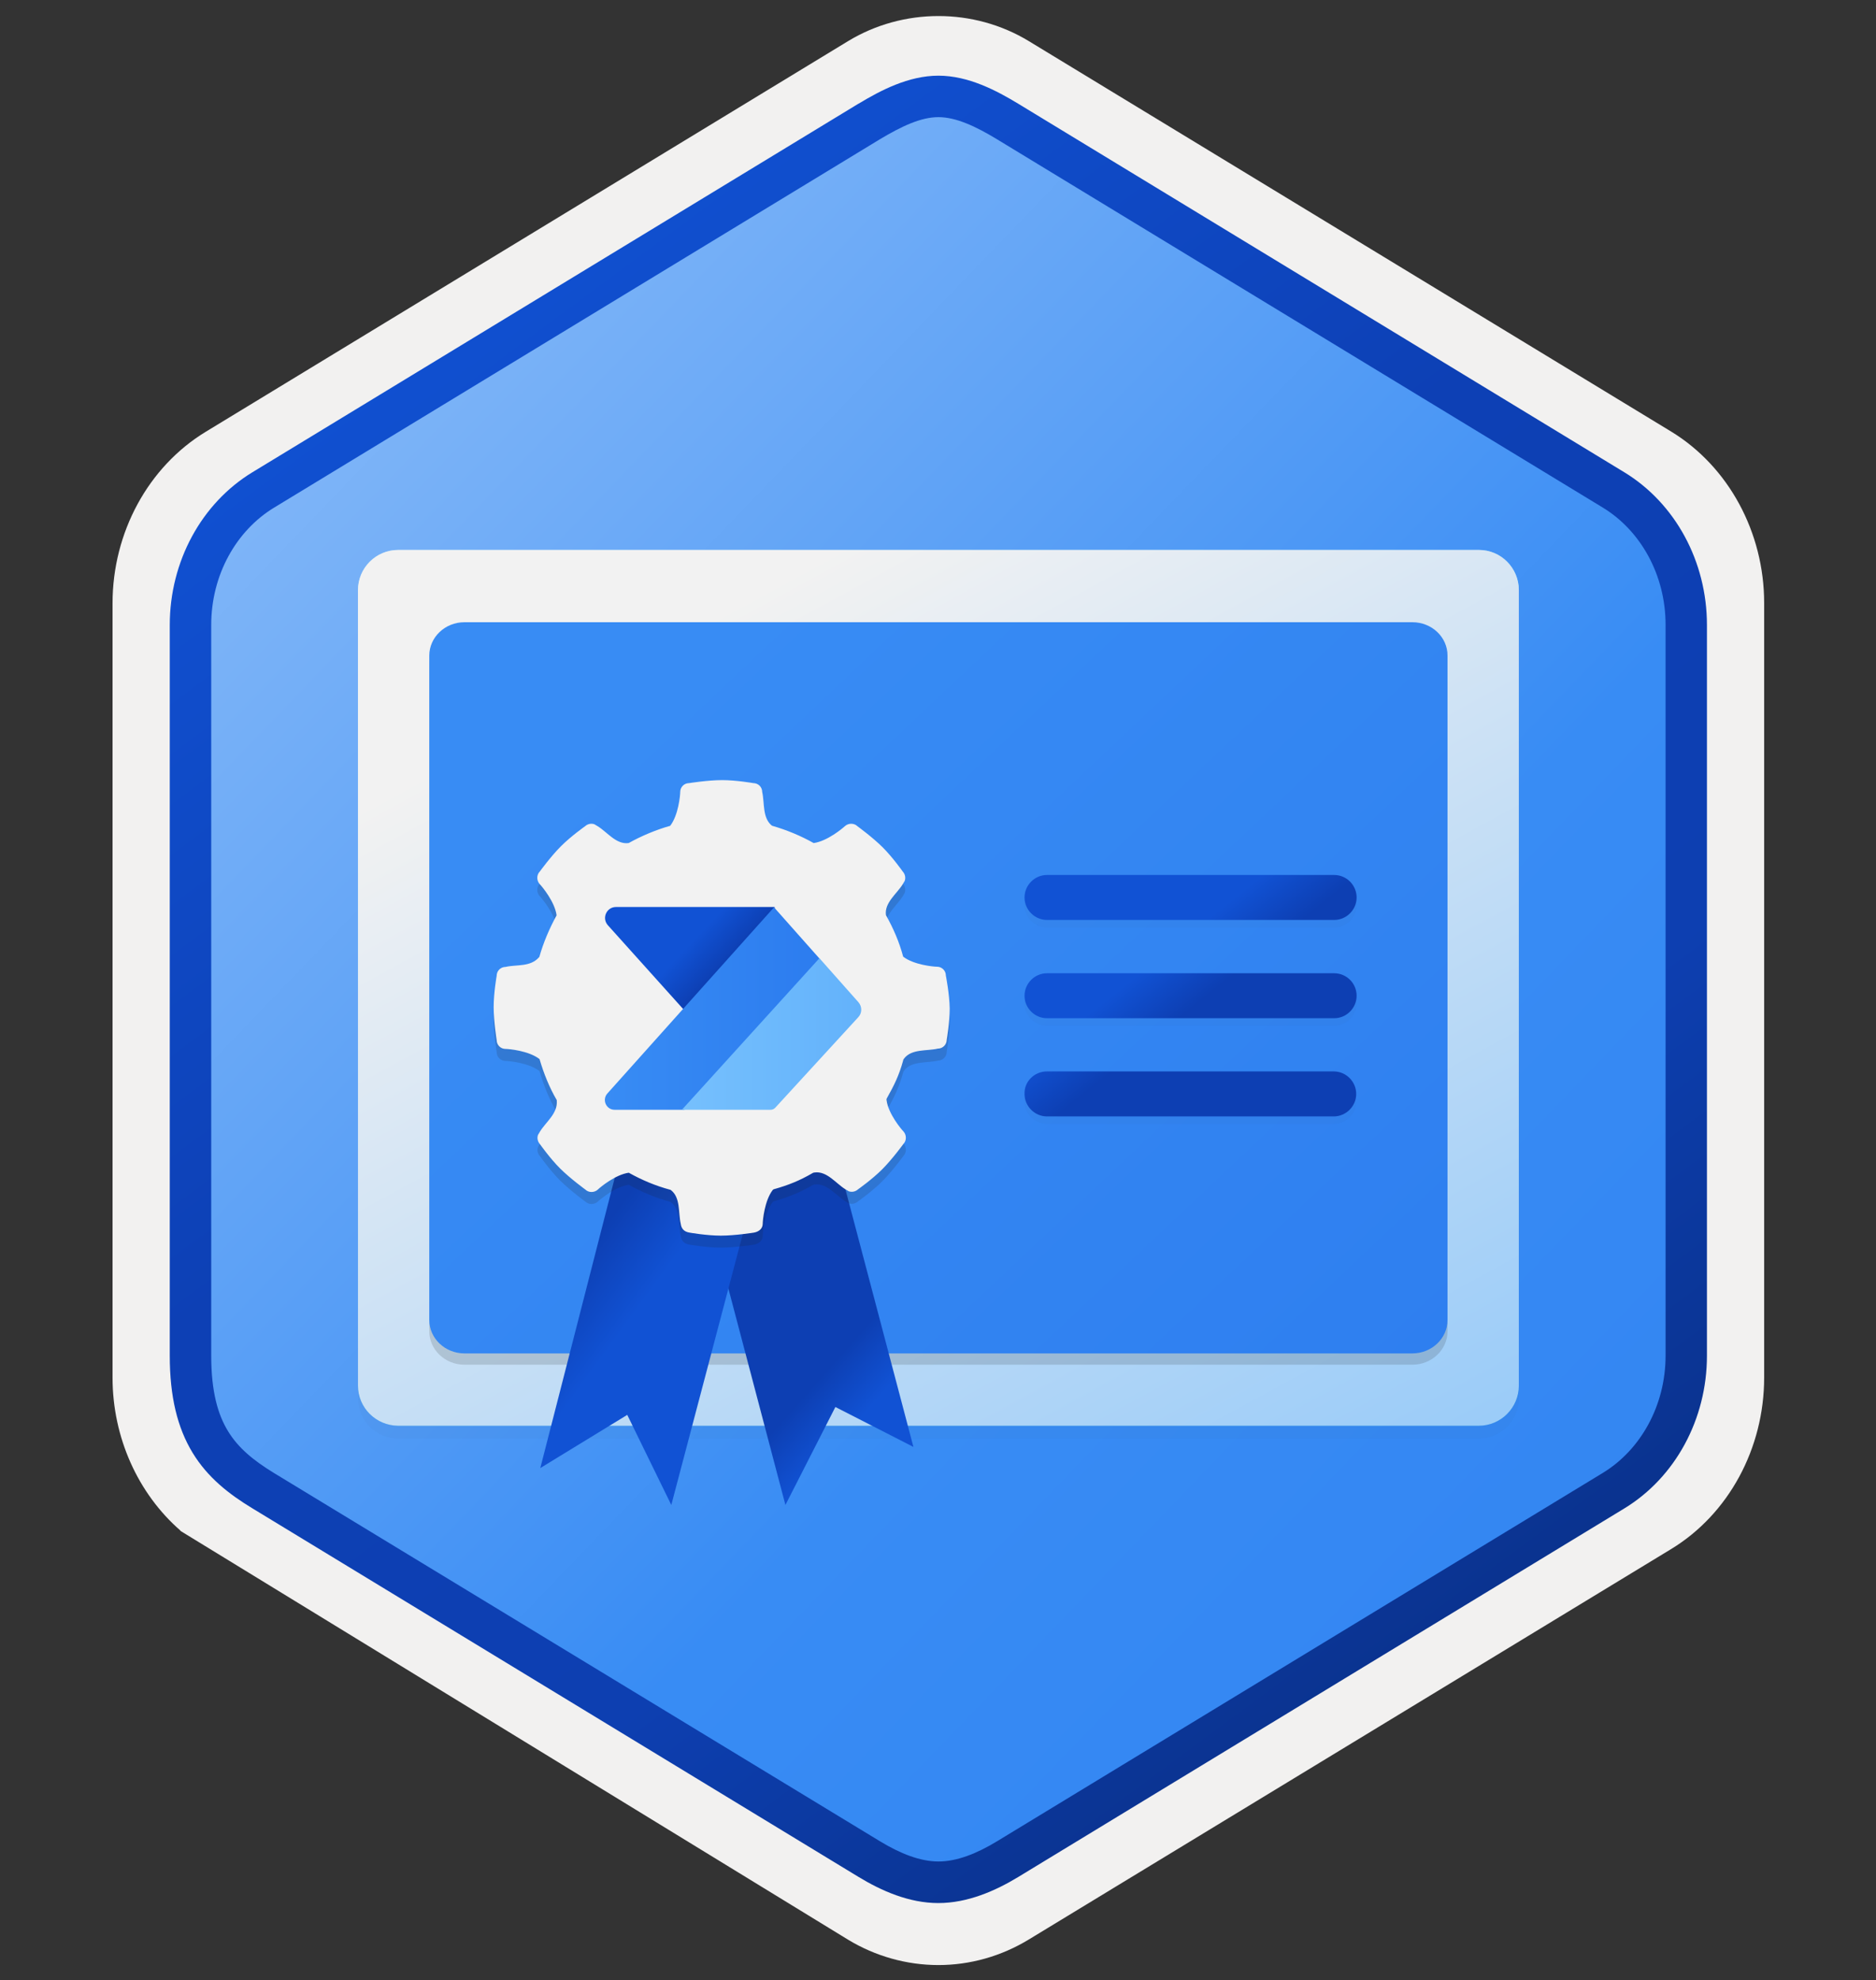 <svg width="181" height="191" viewBox="0 0 181 191" fill="none" xmlns="http://www.w3.org/2000/svg">
<rect x="0" y="0" width="181" height="191" fill="#333333" stroke="none"/>
<path d="M90.539 189.55C93.599 189.55 96.609 188.7 99.269 187.08L161.239 149.42C166.779 146.05 170.209 139.72 170.209 132.88V58.17C170.209 51.35 166.779 45.01 161.239 41.63L99.269 3.97C93.939 0.73 87.119 0.75 81.819 3.97L19.849 41.65C14.309 45.02 10.859 51.35 10.859 58.19V132.89C10.859 138.65 13.309 144.07 17.409 147.64V147.67L81.819 187.1C84.459 188.7 87.479 189.55 90.539 189.55ZM91.189 8.5C93.139 8.5 95.619 9.71 97.329 10.76L158.089 47.95C161.839 50.23 163.959 56.83 163.959 61.58L163.329 132.88C163.329 137.63 160.129 141.9 156.379 144.18L95.979 180.56C92.549 182.65 89.759 182.65 86.319 180.56L25.109 144.09C21.359 141.81 18.339 137.61 18.339 132.88V59.24C18.339 54.5 21.069 49.61 24.839 47.32L85.419 10.76C87.119 9.72 89.239 8.5 91.189 8.5Z" fill="#F2F1F0"/>
<path fill-rule="evenodd" clip-rule="evenodd" d="M98.439 12.08C95.989 10.58 93.269 9.83 90.539 9.83C87.809 9.83 85.089 10.59 82.639 12.08L26.509 46.41C21.489 49.48 18.379 55.23 18.379 61.48V129.58C18.379 135.81 21.479 141.58 26.509 144.65L82.639 178.98C85.089 180.48 87.809 181.23 90.539 181.23C93.269 181.23 95.989 180.49 98.439 178.98L154.569 144.65C159.589 141.58 162.699 135.81 162.699 129.58V61.48C162.699 55.25 159.599 49.5 154.569 46.41L98.439 12.08Z" fill="url(#paint0_linear)"/>
<path fill-rule="evenodd" clip-rule="evenodd" d="M90.539 11.3C92.219 11.3 94.109 12.17 96.169 13.42L154.639 48.96C158.289 51.18 160.699 55.45 160.699 60.28V130.76C160.699 135.58 158.289 139.86 154.639 142.08L96.179 177.62C94.219 178.81 92.299 179.56 90.549 179.56C88.799 179.56 86.879 178.81 84.919 177.62L26.439 142.09C24.429 140.86 22.979 139.66 21.999 138.05C21.019 136.45 20.379 134.23 20.379 130.77V60.29C20.379 55.46 22.789 51.19 26.439 48.97L84.899 13.43C86.989 12.18 88.849 11.3 90.539 11.3ZM98.249 181.05L156.709 145.51C161.629 142.52 164.689 136.9 164.689 130.77V60.29C164.689 54.16 161.629 48.54 156.709 45.55L98.249 10.01C96.139 8.73 93.429 7.3 90.539 7.3C87.639 7.3 84.929 8.74 82.839 10H82.829L24.359 45.55C19.439 48.54 16.379 54.16 16.379 60.29V130.77C16.379 134.73 17.119 137.72 18.579 140.13C20.039 142.53 22.099 144.13 24.359 145.5L82.819 181.04C85.039 182.39 87.709 183.57 90.529 183.57C93.349 183.57 96.029 182.4 98.249 181.05Z" fill="url(#paint1_linear)"/>
<g opacity="0.15">
<path opacity="0.15" d="M146.539 58.15V134.89C146.539 137.02 144.809 138.76 142.669 138.76H38.409C36.279 138.76 34.539 137.03 34.539 134.89V58.15C34.539 56.02 36.269 54.28 38.409 54.28H142.699C144.809 54.3 146.539 56.02 146.539 58.15Z" fill="#1F1D20"/>
</g>
<path d="M146.539 56.92V133.66C146.539 135.79 144.809 137.53 142.669 137.53H38.409C36.279 137.51 34.539 135.8 34.539 133.66V56.92C34.539 54.79 36.269 53.05 38.409 53.05H142.699C144.809 53.05 146.539 54.78 146.539 56.92Z" fill="url(#paint2_linear)"/>
<path d="M146.539 56.92V133.66C146.539 135.79 144.809 137.53 142.669 137.53H38.409C36.279 137.51 34.539 135.8 34.539 133.66V56.92C34.539 54.79 36.269 53.05 38.409 53.05H142.699C144.809 53.05 146.539 54.78 146.539 56.92Z" fill="url(#paint3_linear)"/>
<path opacity="0.15" d="M139.659 64.33V128.42C139.659 130.19 138.139 131.64 136.269 131.64H44.809C42.939 131.64 41.419 130.19 41.419 128.42V64.33C41.419 62.56 42.939 61.11 44.809 61.11H136.269C138.139 61.09 139.659 62.54 139.659 64.33Z" fill="#1F1D20"/>
<path d="M139.659 63.24V127.33C139.659 129.1 138.139 130.55 136.269 130.55H44.809C42.939 130.55 41.419 129.1 41.419 127.33V63.24C41.419 61.47 42.939 60.02 44.809 60.02H136.269C138.139 60.02 139.659 61.45 139.659 63.24Z" fill="url(#paint4_linear)"/>
<path d="M75.779 145.17L80.599 135.72L88.129 139.57L79.569 107.15L67.239 112.77L75.779 145.17Z" fill="url(#paint5_linear)"/>
<path d="M64.769 145.17L60.519 136.48L52.129 141.61L60.969 107.15L73.319 112.77L64.769 145.17Z" fill="url(#paint6_linear)"/>
<path opacity="0.15" d="M91.259 95.27C91.259 94.79 90.879 94.41 90.399 94.41C90.099 94.41 88.169 94.24 87.139 93.44C87.139 93.44 87.139 93.42 87.139 93.44C86.759 92.01 86.189 90.7 85.479 89.44C85.309 88.24 86.529 87.38 87.099 86.45C87.199 86.28 87.249 86.2 87.289 86.13C87.399 85.83 87.329 85.48 87.099 85.23C87.099 85.23 86.149 83.88 85.169 82.9C84.199 81.93 82.729 80.86 82.729 80.86C82.409 80.54 81.849 80.54 81.509 80.86C81.279 81.07 79.829 82.29 78.519 82.48C78.499 82.48 78.499 82.48 78.499 82.48C77.279 81.79 75.909 81.22 74.519 80.82H74.499C73.539 80.09 73.779 78.61 73.539 77.56C73.539 77.08 73.159 76.7 72.679 76.7C72.679 76.7 71.039 76.41 69.669 76.41C68.299 76.41 66.489 76.7 66.489 76.7C66.009 76.7 65.629 77.08 65.629 77.56C65.629 77.86 65.459 79.79 64.659 80.82C63.289 81.2 61.859 81.81 60.659 82.48C59.459 82.65 58.599 81.43 57.669 80.86C57.499 80.76 57.419 80.71 57.349 80.67C57.049 80.56 56.699 80.63 56.449 80.86C56.449 80.86 55.099 81.81 54.119 82.79C53.149 83.76 52.079 85.23 52.079 85.23C51.759 85.55 51.759 86.11 52.079 86.45C52.289 86.66 53.529 88.15 53.699 89.44V89.46C53.029 90.68 52.419 92.09 52.039 93.46C52.039 93.46 52.059 93.44 52.039 93.46C51.199 94.47 49.829 94.18 48.779 94.43C48.299 94.43 47.919 94.81 47.919 95.29C47.919 95.29 47.629 96.93 47.629 98.3C47.629 99.67 47.919 101.48 47.919 101.48C47.919 101.96 48.299 102.34 48.779 102.34C49.079 102.34 51.009 102.51 52.039 103.31C52.059 103.29 52.059 103.33 52.059 103.33C52.459 104.7 53.009 106.07 53.719 107.28C53.699 107.3 53.719 107.28 53.719 107.32C53.829 108.56 52.669 109.38 52.099 110.31C51.999 110.48 51.949 110.56 51.909 110.63C51.799 110.93 51.869 111.28 52.099 111.53C52.099 111.53 53.049 112.88 54.029 113.86C54.999 114.83 56.469 115.9 56.469 115.9C56.789 116.22 57.349 116.22 57.689 115.9C57.899 115.69 59.389 114.45 60.679 114.28C60.679 114.28 60.679 114.28 60.699 114.3C61.939 114.99 63.239 115.54 64.649 115.92C64.669 115.92 64.709 115.94 64.709 115.94C65.679 116.66 65.429 118.15 65.679 119.2C65.739 119.68 65.999 119.98 66.539 120.06C66.539 120.06 68.179 120.35 69.549 120.35C70.919 120.35 72.729 120.06 72.729 120.06C73.209 119.98 73.589 119.68 73.589 119.2C73.589 118.9 73.759 116.97 74.559 115.94C74.559 115.94 74.599 115.9 74.639 115.88C76.069 115.48 77.159 115.04 78.429 114.3C78.489 114.28 78.429 114.28 78.579 114.26C79.779 114.09 80.639 115.31 81.569 115.88C81.739 115.98 81.819 116.03 81.889 116.07C82.189 116.18 82.539 116.11 82.789 115.88C82.789 115.88 84.139 114.93 85.119 113.95C86.089 112.98 87.159 111.51 87.159 111.51C87.479 111.19 87.479 110.63 87.159 110.29C86.949 110.08 85.709 108.59 85.539 107.3C85.519 107.17 85.539 107.15 85.559 107.11C86.279 105.83 86.739 104.9 87.139 103.45C87.139 103.45 87.119 103.41 87.219 103.28C87.939 102.31 89.429 102.56 90.479 102.31C90.959 102.31 91.339 101.93 91.339 101.45C91.339 101.45 91.629 99.81 91.629 98.44C91.629 97.07 91.259 95.27 91.259 95.27Z" fill="#1F1D20"/>
<path d="M91.259 94.11C91.259 93.63 90.879 93.25 90.399 93.25C90.099 93.25 88.169 93.08 87.139 92.28C87.139 92.28 87.139 92.26 87.139 92.28C86.759 90.85 86.189 89.54 85.479 88.28C85.309 87.08 86.529 86.22 87.099 85.29C87.199 85.12 87.249 85.04 87.289 84.97C87.399 84.67 87.329 84.32 87.099 84.07C87.099 84.07 86.149 82.72 85.169 81.74C84.199 80.77 82.729 79.7 82.729 79.7C82.409 79.38 81.849 79.38 81.509 79.7C81.279 79.91 79.829 81.13 78.519 81.32C78.499 81.32 78.499 81.32 78.499 81.32C77.279 80.63 75.909 80.06 74.519 79.66H74.499C73.539 78.93 73.779 77.45 73.539 76.4C73.539 75.92 73.159 75.54 72.679 75.54C72.679 75.54 71.039 75.25 69.669 75.25C68.299 75.25 66.489 75.54 66.489 75.54C66.009 75.54 65.629 75.92 65.629 76.4C65.629 76.7 65.459 78.63 64.659 79.66C63.289 80.04 61.859 80.65 60.659 81.32C59.459 81.49 58.599 80.27 57.669 79.7C57.499 79.6 57.419 79.55 57.349 79.51C57.049 79.4 56.699 79.47 56.449 79.7C56.449 79.7 55.099 80.65 54.119 81.63C53.149 82.6 52.079 84.07 52.079 84.07C51.759 84.39 51.759 84.95 52.079 85.29C52.289 85.5 53.529 86.99 53.699 88.28V88.3C53.029 89.52 52.419 90.93 52.039 92.3C52.039 92.3 52.059 92.28 52.039 92.3C51.199 93.31 49.829 93.02 48.779 93.27C48.299 93.27 47.919 93.65 47.919 94.13C47.919 94.13 47.629 95.77 47.629 97.14C47.629 98.51 47.919 100.32 47.919 100.32C47.919 100.8 48.299 101.18 48.779 101.18C49.079 101.18 51.009 101.35 52.039 102.15C52.059 102.13 52.059 102.17 52.059 102.17C52.459 103.54 53.009 104.91 53.719 106.12C53.699 106.14 53.719 106.12 53.719 106.16C53.829 107.4 52.669 108.22 52.099 109.15C51.999 109.32 51.949 109.4 51.909 109.47C51.799 109.77 51.869 110.12 52.099 110.37C52.099 110.37 53.049 111.72 54.029 112.7C54.999 113.67 56.469 114.74 56.469 114.74C56.789 115.06 57.349 115.06 57.689 114.74C57.899 114.53 59.389 113.29 60.679 113.12C60.679 113.12 60.679 113.12 60.699 113.14C61.939 113.83 63.239 114.38 64.649 114.76C64.669 114.76 64.709 114.78 64.709 114.78C65.679 115.5 65.429 116.99 65.679 118.04C65.739 118.52 65.999 118.82 66.539 118.9C66.539 118.9 68.179 119.19 69.549 119.19C70.919 119.19 72.729 118.9 72.729 118.9C73.209 118.82 73.589 118.52 73.589 118.04C73.589 117.74 73.759 115.81 74.559 114.78C74.559 114.78 74.599 114.74 74.639 114.72C76.069 114.32 77.159 113.88 78.429 113.14C78.489 113.12 78.429 113.12 78.579 113.1C79.779 112.93 80.639 114.15 81.569 114.72C81.739 114.82 81.819 114.87 81.889 114.91C82.189 115.02 82.539 114.95 82.789 114.72C82.789 114.72 84.139 113.77 85.119 112.79C86.089 111.82 87.159 110.35 87.159 110.35C87.479 110.03 87.479 109.47 87.159 109.13C86.949 108.92 85.709 107.43 85.539 106.14C85.519 106.01 85.539 105.99 85.559 105.95C86.279 104.67 86.739 103.74 87.139 102.29C87.139 102.29 87.119 102.25 87.219 102.12C87.939 101.15 89.429 101.4 90.479 101.15C90.959 101.15 91.339 100.77 91.339 100.29C91.339 100.29 91.629 98.65 91.629 97.28C91.609 95.9 91.259 94.11 91.259 94.11Z" fill="#F2F2F2"/>
<path d="M53.899 103.5C53.829 103.62 53.839 103.6 53.899 103.5V103.5Z" fill="#9FC2F6"/>
<g opacity="0.15">
<path opacity="0.15" d="M128.719 85.13H101.019C99.819 85.13 98.849 86.12 98.849 87.3C98.849 88.5 99.839 89.47 101.019 89.47H128.719C129.919 89.47 130.889 88.48 130.889 87.3C130.889 86.1 129.919 85.13 128.719 85.13Z" fill="#1F1D20"/>
<path opacity="0.15" d="M128.719 94.6H101.019C99.819 94.6 98.849 95.59 98.849 96.77C98.849 97.97 99.839 98.94 101.019 98.94H128.719C129.919 98.94 130.889 97.95 130.889 96.77C130.889 95.57 129.919 94.6 128.719 94.6Z" fill="#1F1D20"/>
<path opacity="0.15" fill-rule="evenodd" clip-rule="evenodd" d="M101.019 104.07H128.679C129.879 104.07 130.849 105.06 130.849 106.24C130.849 107.44 129.859 108.41 128.679 108.41H101.019C99.819 108.41 98.849 107.42 98.849 106.24C98.809 105.07 99.779 104.07 101.019 104.07Z" fill="#1F1D20"/>
</g>
<path d="M128.719 84.4H101.019C99.819 84.4 98.849 85.39 98.849 86.57C98.849 87.77 99.839 88.74 101.019 88.74H128.719C129.919 88.74 130.889 87.75 130.889 86.57C130.889 85.38 129.919 84.4 128.719 84.4Z" fill="url(#paint7_linear)"/>
<path d="M128.719 93.88H101.019C99.819 93.88 98.849 94.87 98.849 96.05C98.849 97.25 99.839 98.22 101.019 98.22H128.719C129.919 98.22 130.889 97.23 130.889 96.05C130.889 94.85 129.919 93.88 128.719 93.88Z" fill="url(#paint8_linear)"/>
<path fill-rule="evenodd" clip-rule="evenodd" d="M101.019 103.35H128.679C129.879 103.35 130.849 104.34 130.849 105.52C130.849 106.72 129.859 107.69 128.679 107.69H101.019C99.819 107.69 98.849 106.7 98.849 105.52C98.809 104.34 99.779 103.35 101.019 103.35Z" fill="url(#paint9_linear)"/>
<path d="M74.739 93.85L66.899 98.43L58.649 89.25C58.039 88.57 58.519 87.49 59.429 87.49H74.739V93.85Z" fill="url(#paint10_linear)"/>
<path d="M79.099 92.5L74.679 87.52L58.599 105.48C58.059 106.09 58.489 107.05 59.299 107.05H66.019L79.099 92.5Z" fill="url(#paint11_linear)"/>
<path d="M82.819 96.67L79.059 92.43L65.789 107.05H74.339C74.519 107.05 74.689 106.98 74.809 106.84L82.799 98.13C83.189 97.73 83.189 97.09 82.819 96.67Z" fill="url(#paint12_linear)"/>
<defs>
<linearGradient id="paint0_linear" x1="4.792" y1="12.992" x2="217.202" y2="217.464" gradientUnits="userSpaceOnUse">
<stop stop-color="#97C3F9"/>
<stop offset="0.497" stop-color="#388CF4"/>
<stop offset="1" stop-color="#2C7CEF"/>
</linearGradient>
<linearGradient id="paint1_linear" x1="28.196" y1="11.578" x2="148.763" y2="174.475" gradientUnits="userSpaceOnUse">
<stop offset="0.083" stop-color="#1152D4"/>
<stop offset="0.43" stop-color="#0D40B5"/>
<stop offset="0.706" stop-color="#0D3FB1"/>
<stop offset="1" stop-color="#092D7F"/>
</linearGradient>
<linearGradient id="paint2_linear" x1="77.665" y1="0.696" x2="103.601" y2="191.255" gradientUnits="userSpaceOnUse">
<stop offset="0.043" stop-color="white"/>
<stop offset="0.486" stop-color="#4DC1EA"/>
<stop offset="0.845" stop-color="#0078D4"/>
</linearGradient>
<linearGradient id="paint3_linear" x1="70.513" y1="58.522" x2="148.749" y2="202.144" gradientUnits="userSpaceOnUse">
<stop stop-color="#F2F2F2"/>
<stop offset="1" stop-color="#69B6FC"/>
</linearGradient>
<linearGradient id="paint4_linear" x1="63.725" y1="66.863" x2="145.741" y2="153.792" gradientUnits="userSpaceOnUse">
<stop stop-color="#388CF4"/>
<stop offset="1" stop-color="#2C7CEF"/>
</linearGradient>
<linearGradient id="paint5_linear" x1="98.129" y1="144.269" x2="71.672" y2="120.836" gradientUnits="userSpaceOnUse">
<stop offset="0.46" stop-color="#1152D4"/>
<stop offset="0.616" stop-color="#0D3FB3"/>
</linearGradient>
<linearGradient id="paint6_linear" x1="78.897" y1="138.991" x2="41.102" y2="111.401" gradientUnits="userSpaceOnUse">
<stop offset="0.46" stop-color="#1152D4"/>
<stop offset="0.616" stop-color="#0D3FB3"/>
</linearGradient>
<linearGradient id="paint7_linear" x1="105.912" y1="75.338" x2="128.967" y2="104.251" gradientUnits="userSpaceOnUse">
<stop offset="0.46" stop-color="#1152D4"/>
<stop offset="0.616" stop-color="#0D3FB3"/>
</linearGradient>
<linearGradient id="paint8_linear" x1="101.293" y1="79.02" x2="124.348" y2="107.933" gradientUnits="userSpaceOnUse">
<stop offset="0.46" stop-color="#1152D4"/>
<stop offset="0.616" stop-color="#0D3FB3"/>
</linearGradient>
<linearGradient id="paint9_linear" x1="96.662" y1="82.713" x2="119.717" y2="111.627" gradientUnits="userSpaceOnUse">
<stop offset="0.46" stop-color="#1152D4"/>
<stop offset="0.616" stop-color="#0D3FB3"/>
</linearGradient>
<linearGradient id="paint10_linear" x1="59.41" y1="82.225" x2="77.25" y2="99.011" gradientUnits="userSpaceOnUse">
<stop offset="0.46" stop-color="#1152D4"/>
<stop offset="0.616" stop-color="#0D3FB3"/>
</linearGradient>
<linearGradient id="paint11_linear" x1="58.354" y1="97.291" x2="79.094" y2="97.291" gradientUnits="userSpaceOnUse">
<stop stop-color="#388CF4"/>
<stop offset="1" stop-color="#2C7CEF"/>
</linearGradient>
<linearGradient id="paint12_linear" x1="65.791" y1="99.746" x2="83.096" y2="99.746" gradientUnits="userSpaceOnUse">
<stop stop-color="#76C0FD"/>
<stop offset="1" stop-color="#63B2FB"/>
</linearGradient>
</defs>
</svg>
